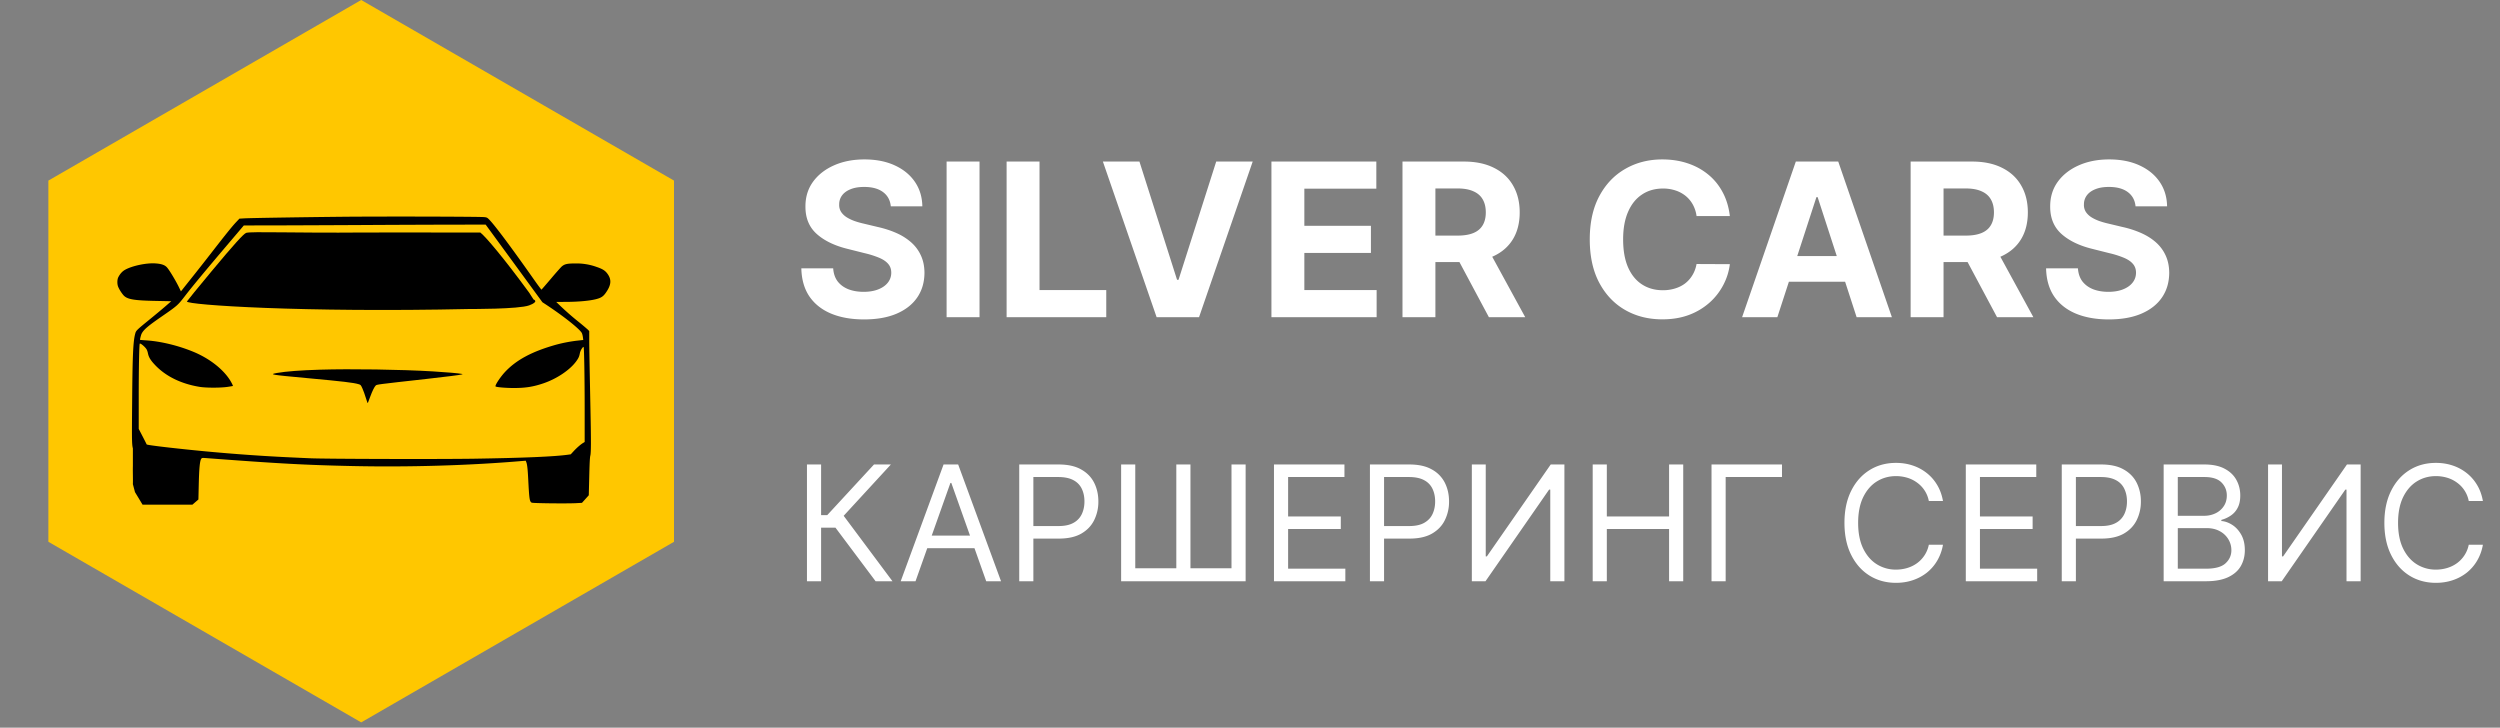 <svg width="213" height="62" fill="none" xmlns="http://www.w3.org/2000/svg"><rect width="100%" height="100%" fill="#808080" stroke="none"/><path d="M30.774 0l26.651 15.387v30.774l-26.65 15.387L4.122 46.161V15.387L30.774 0z" fill="#FFC700"/><path d="M29.137 18.469c-3.57.037-7.652.103-8.278.133l-.46.026-.3.318c-.337.359-.924 1.091-2.176 2.705-.467.6-1.157 1.48-1.54 1.957-.378.477-.753.944-.827 1.043l-.141.174-.18-.373c-.27-.552-.804-1.443-1.006-1.665-.183-.211-.477-.311-.994-.345-.757-.051-1.942.197-2.56.533-.252.137-.443.348-.599.652-.095.196-.102.562-.014.791.085.219.28.53.453.73.315.358.874.454 2.805.491l1.27.026-.438.381c-.24.211-.856.726-1.37 1.144-1.156.943-1.188.973-1.259 1.232-.18.658-.233 1.828-.265 5.88-.032 3.636-.028 3.707.134 4.091l-.071-.194v1.508c-.014.462.017 1.142 0 1.546l.18.678.323.533.322.536h4.245l.255-.222.258-.222.025-1.084c.035-1.584.095-2.227.226-2.394.057-.074.074-.074.555-.037 6.1.459 8.254.577 12.311.666 4.833.104 9.994-.048 14.494-.433l.276-.022.05.126c.074.185.12.588.162 1.439.089 1.728.113 1.898.297 2.01.089.05 2.905.084 3.754.044l.53-.03.29-.322.29-.322.04-1.584c.028-1.176.053-1.639.091-1.79.064-.252.068-1.159.015-3.815-.096-4.784-.107-5.461-.107-6.109v-.692l-.113-.118a21.55 21.55 0 00-.806-.677 23.999 23.999 0 01-1.645-1.447l-.248-.24.76-.004c1.122 0 2.116-.093 2.675-.244.379-.1.559-.219.757-.489.503-.695.545-1.165.16-1.68-.195-.262-.415-.395-.903-.562a5.031 5.031 0 00-1.804-.3c-.704 0-.923.048-1.167.252-.078.067-.496.533-.924 1.043-.431.507-.796.929-.81.936-.014.008-.272-.336-.57-.758-1.987-2.827-3.399-4.718-3.884-5.21-.17-.17-.198-.185-.42-.21-.358-.045-8.77-.064-12.124-.03zm14.66 3.973l2.416 3.308.272.178c1.468.962 2.859 2.06 3.078 2.43.04.067.081.23.1.363l.031.245-.53.059a12.69 12.69 0 00-1.72.326c-2.112.584-3.488 1.324-4.464 2.393-.4.444-.828 1.107-.757 1.18.056.064.856.134 1.524.134 1.012.004 1.688-.104 2.565-.403 1.129-.385 2.236-1.129 2.774-1.861.194-.267.258-.4.307-.64a1.15 1.15 0 01.23-.522c.06-.074.092-.09.103-.056.046.13.088 2.709.088 5.247v2.834l-.113.07c-.22.13-.53.4-.803.689l-.269.292-.265.037c-1.153.159-3.743.27-7.977.337-3.085.048-12.69.022-13.956-.037-.457-.019-1.22-.056-1.698-.078-2.83-.13-5.926-.366-8.809-.67-2.098-.218-3.431-.388-3.431-.436 0-.011-.153-.315-.337-.67l-.336-.648v-2.738c0-2.468.04-4.477.089-4.525.056-.063.453.27.583.489.04.066.089.21.11.322.07.351.23.61.633 1.032.91.95 2.219 1.587 3.786 1.839.555.089 1.754.089 2.37 0 .24-.037.446-.07.453-.078.017-.022-.131-.318-.276-.54-.62-.947-1.77-1.828-3.113-2.38-1.246-.514-2.714-.872-3.91-.958a15.659 15.659 0 01-.611-.048c-.022-.014.077-.414.127-.518.166-.34.53-.655 1.687-1.454 1.362-.94 1.394-.97 1.981-1.728.651-.847 1.716-2.13 3.796-4.58l1.249-1.47 2.643-.003c1.454-.004 4.591-.018 6.976-.03 2.384-.014 5.83-.03 7.659-.033l3.325-.007 2.42 3.307z" fill="#000"/><path d="M30.984 19.81c-5.979.053-9.503-.105-10.001.028-.213.059-1.072 1.01-2.947 3.263-1.178 1.417-2.112 2.56-2.112 2.587 0 .292 9.845.956 24.13.638 0 0 4.136.022 5.03-.308.894-.33.372-.504.372-.504l-.372-.578c-2.154-2.949-3.736-4.807-4.16-5.125H37.61s-4.865-.015-6.627 0zm-3.728 11.687c-1.638.048-2.916.148-3.644.277-.718.13-.58.152 2.54.44 3.102.285 3.962.389 4.4.518.184.056.188.06.326.363.078.166.209.53.29.803.113.374.156.477.177.425.018-.04.103-.273.195-.518.176-.48.357-.85.467-.954.102-.096.049-.089 4.305-.563 1.72-.192 2.851-.336 3.007-.38l.106-.034-.106-.022c-.216-.048-1.355-.145-2.459-.211-2.696-.16-6.976-.226-9.604-.144z" fill="#000"/><path d="M75.897 17.578c-.052-.522-.275-.928-.668-1.217-.392-.29-.926-.434-1.6-.434-.457 0-.843.065-1.158.194-.316.125-.557.3-.726.525a1.261 1.261 0 00-.246.764 1.09 1.09 0 00.15.622c.111.177.265.33.459.46.194.125.419.235.673.33.255.09.527.168.816.233l1.192.285c.579.13 1.11.302 1.593.518a4.84 4.84 0 011.256.796c.355.316.629.687.823 1.114.199.428.3.918.304 1.47-.004.812-.211 1.516-.621 2.112-.406.591-.993 1.05-1.762 1.379-.764.324-1.686.486-2.765.486-1.07 0-2.003-.164-2.798-.492-.79-.329-1.407-.814-1.852-1.458-.44-.647-.671-1.448-.693-2.402h2.714c.03.444.157.816.382 1.114.228.293.533.516.913.667.384.147.818.22 1.302.22.474 0 .887-.07 1.236-.207.355-.139.629-.33.823-.577a1.33 1.33 0 00.291-.848c0-.298-.088-.548-.265-.751-.173-.203-.428-.376-.764-.518a7.768 7.768 0 00-1.224-.389l-1.445-.363c-1.118-.272-2-.697-2.648-1.275-.648-.579-.97-1.358-.965-2.338-.004-.803.21-1.505.641-2.105.436-.6 1.034-1.069 1.794-1.405.76-.337 1.623-.505 2.59-.505.985 0 1.844.168 2.578.505.738.337 1.312.805 1.722 1.405.41.6.622 1.295.635 2.085h-2.688zm7.559-3.814v13.263H80.65V13.764h2.805zm2.307 13.263V13.764h2.804v10.95h5.686v2.313h-8.49zM97.08 13.764l3.206 10.077h.123l3.212-10.077h3.109l-4.573 13.263h-3.613l-4.579-13.263h3.115zm11.246 13.263V13.764h8.937v2.312h-6.133v3.16h5.673v2.312h-5.673v3.167h6.159v2.312h-8.963zm11.166 0V13.764h5.233c1.002 0 1.856.18 2.564.537.713.354 1.255.857 1.626 1.51.375.647.563 1.409.563 2.285 0 .881-.19 1.639-.57 2.273-.38.63-.93 1.114-1.651 1.451-.717.337-1.584.505-2.603.505h-3.504v-2.253h3.05c.536 0 .98-.074 1.334-.22.354-.147.618-.368.79-.661.177-.294.266-.659.266-1.095 0-.44-.089-.811-.266-1.113-.172-.303-.438-.532-.796-.687-.354-.16-.801-.24-1.341-.24h-1.891v10.97h-2.804zm7.163-6.036l3.296 6.036h-3.096l-3.225-6.036h3.025zm20.728-2.584h-2.837a2.753 2.753 0 00-.317-.978 2.497 2.497 0 00-.615-.738 2.716 2.716 0 00-.868-.466 3.322 3.322 0 00-1.055-.162c-.687 0-1.285.17-1.794.512-.51.336-.905.828-1.185 1.476-.281.643-.421 1.425-.421 2.344 0 .946.14 1.74.421 2.384.284.643.682 1.129 1.191 1.457.51.328 1.099.492 1.768.492a3.5 3.5 0 001.043-.15c.324-.098.611-.243.861-.433.25-.194.458-.43.622-.706.168-.276.285-.591.349-.945l2.837.013a5.115 5.115 0 01-.551 1.761 5.275 5.275 0 01-1.172 1.509 5.54 5.54 0 01-1.748 1.05c-.674.254-1.436.381-2.286.381-1.183 0-2.241-.267-3.174-.803-.928-.535-1.662-1.31-2.201-2.325-.536-1.014-.803-2.243-.803-3.685 0-1.446.272-2.676.816-3.691.544-1.015 1.282-1.787 2.214-2.318.933-.536 1.982-.803 3.148-.803.768 0 1.481.107 2.137.323.66.216 1.245.531 1.755.946.509.41.924.913 1.243 1.509.324.596.531 1.278.622 2.046zm4.047 8.62h-3.004l4.578-13.263h3.614l4.572 13.263h-3.005l-3.322-10.232h-.104l-3.329 10.232zm-.187-5.213h7.097v2.189h-7.097v-2.19zm11.543 5.213V13.764h5.233c1.002 0 1.856.18 2.564.537.713.354 1.255.857 1.626 1.51.376.647.563 1.409.563 2.285 0 .881-.19 1.639-.57 2.273-.379.63-.93 1.114-1.651 1.451-.717.337-1.584.505-2.603.505h-3.504v-2.253h3.05c.536 0 .98-.074 1.334-.22.354-.147.618-.368.79-.661.177-.294.266-.659.266-1.095 0-.44-.089-.811-.266-1.113-.172-.303-.438-.532-.796-.687-.354-.16-.801-.24-1.341-.24h-1.891v10.97h-2.804zm7.163-6.036l3.296 6.036h-3.095l-3.226-6.036h3.025zm12-3.413c-.052-.522-.274-.928-.667-1.217-.393-.29-.926-.434-1.6-.434-.457 0-.844.065-1.159.194-.315.125-.557.3-.725.525a1.261 1.261 0 00-.246.764 1.09 1.09 0 00.149.622c.112.177.265.33.459.46.195.125.419.235.674.33.255.09.527.168.816.233l1.191.285a8.41 8.41 0 011.594.518c.483.216.902.481 1.256.796.354.316.628.687.822 1.114.199.428.3.918.305 1.47-.005.812-.212 1.516-.622 2.112-.406.591-.993 1.05-1.761 1.379-.765.324-1.686.486-2.766.486-1.07 0-2.003-.164-2.797-.492-.79-.329-1.408-.814-1.852-1.458-.441-.647-.672-1.448-.693-2.402h2.713c.03.444.158.816.382 1.114.229.293.533.516.913.667.384.147.818.22 1.302.22.475 0 .887-.07 1.237-.207.354-.139.628-.33.822-.577.195-.246.292-.529.292-.848 0-.298-.089-.548-.266-.751-.172-.203-.427-.376-.764-.518a7.741 7.741 0 00-1.224-.389l-1.444-.363c-1.118-.272-2.001-.697-2.649-1.275-.647-.579-.969-1.358-.965-2.338-.004-.803.21-1.505.641-2.105.436-.6 1.034-1.069 1.794-1.405.76-.337 1.624-.505 2.591-.505.984 0 1.843.168 2.577.505.738.337 1.313.805 1.723 1.405.41.6.621 1.295.634 2.085h-2.687zM74.601 49.522l-3.42-4.566h-1.223v4.566h-1.205v-9.948h1.205v4.313h.525l3.982-4.313h1.438l-4.022 4.372 4.158 5.576H74.6zm3.403 0H76.74l3.652-9.948h1.244l3.652 9.948h-1.263l-2.972-8.374h-.078l-2.972 8.373zm.466-3.886h5.09v1.068h-5.09v-1.068zm8.369 3.886v-9.948h3.36c.781 0 1.419.141 1.914.423.499.278.868.656 1.108 1.132.24.476.36 1.007.36 1.593a3.52 3.52 0 01-.36 1.598c-.237.479-.603.86-1.098 1.146-.495.282-1.13.422-1.904.422H87.81V44.82h2.37c.534 0 .963-.092 1.287-.277a1.65 1.65 0 00.705-.748c.148-.317.223-.675.223-1.073 0-.399-.075-.755-.223-1.069a1.594 1.594 0 00-.71-.738c-.327-.181-.76-.272-1.301-.272h-2.118v8.879H86.84zm8.681-9.948h1.205v8.84h3.497v-8.84h1.205v8.84h3.497v-8.84h1.204v9.948H95.52v-9.948zm13.023 9.948v-9.948h6.004v1.069h-4.799v3.36h4.488v1.07h-4.488v3.38h4.876v1.069h-6.081zm8.175 0v-9.948h3.361c.78 0 1.418.141 1.914.423a2.65 2.65 0 011.107 1.132c.24.476.359 1.007.359 1.593a3.52 3.52 0 01-.359 1.598c-.236.479-.602.86-1.098 1.146-.495.282-1.13.422-1.904.422h-2.409V44.82h2.37c.535 0 .964-.092 1.288-.277.323-.184.558-.434.704-.748.149-.317.223-.675.223-1.073 0-.399-.074-.755-.223-1.069a1.596 1.596 0 00-.709-.738c-.327-.181-.761-.272-1.302-.272h-2.118v8.879h-1.204zm8.682-9.948h1.185v7.83h.097l5.44-7.83h1.166v9.948h-1.205v-7.81h-.097l-5.421 7.81H125.4v-9.948zm10.298 9.948v-9.948h1.204v4.43h5.304v-4.43h1.205v9.948h-1.205v-4.45h-5.304v4.45h-1.204zm16.128-9.948v1.069h-4.799v8.879h-1.205v-9.948h6.004zm13.715 3.109h-1.205a2.501 2.501 0 00-1.015-1.574 2.72 2.72 0 00-.83-.408 3.324 3.324 0 00-.952-.136c-.603 0-1.148.152-1.637.457-.486.304-.873.753-1.161 1.345-.285.593-.427 1.32-.427 2.18 0 .862.142 1.59.427 2.182.288.592.675 1.04 1.161 1.345a3.033 3.033 0 001.637.457c.33 0 .647-.046.952-.136.304-.091.581-.225.83-.404a2.553 2.553 0 001.015-1.578h1.205a4.012 4.012 0 01-.496 1.365 3.72 3.72 0 01-.893 1.025c-.357.278-.756.49-1.2.636-.44.146-.912.218-1.413.218-.849 0-1.603-.207-2.264-.621-.66-.415-1.18-1.004-1.559-1.768s-.568-1.671-.568-2.72c0-1.05.189-1.956.568-2.72.379-.764.899-1.354 1.559-1.768.661-.415 1.415-.622 2.264-.622.501 0 .973.073 1.413.219.444.146.843.36 1.2.641.356.279.654.618.893 1.02.24.398.405.853.496 1.365zm1.946 6.839v-9.948h6.004v1.069h-4.799v3.36h4.488v1.07h-4.488v3.38h4.876v1.069h-6.081zm8.175 0v-9.948h3.361c.78 0 1.418.141 1.913.423.499.278.868.656 1.108 1.132a3.5 3.5 0 01.359 1.593 3.53 3.53 0 01-.359 1.598c-.237.479-.602.86-1.098 1.146-.495.282-1.13.422-1.904.422h-2.409V44.82h2.37c.535 0 .964-.092 1.287-.277a1.65 1.65 0 00.705-.748c.149-.317.223-.675.223-1.073 0-.399-.074-.755-.223-1.069a1.596 1.596 0 00-.709-.738c-.327-.181-.761-.272-1.302-.272h-2.118v8.879h-1.204zm8.682 0v-9.948h3.477c.693 0 1.265.12 1.715.36.45.236.785.555 1.005.957.22.398.33.84.33 1.326 0 .427-.076.78-.228 1.058a1.776 1.776 0 01-.592.66 2.7 2.7 0 01-.792.36v.097c.304.02.61.127.918.321.308.194.565.473.772.835.207.363.311.807.311 1.331 0 .499-.113.947-.34 1.346-.227.398-.584.714-1.073.947-.489.233-1.126.35-1.909.35h-3.594zm1.204-1.069h2.39c.787 0 1.345-.152 1.675-.457.334-.307.501-.68.501-1.117 0-.337-.086-.647-.258-.932a1.86 1.86 0 00-.733-.69c-.317-.175-.693-.262-1.127-.262h-2.448v3.458zm0-4.507h2.234c.363 0 .69-.072.982-.214a1.72 1.72 0 00.699-.602c.175-.26.262-.564.262-.913 0-.438-.152-.808-.456-1.113-.305-.307-.787-.461-1.448-.461h-2.273v3.303zm7.691-4.372h1.185v7.83h.098l5.439-7.83h1.166v9.948h-1.204v-7.81h-.098l-5.42 7.81h-1.166v-9.948zm18.303 3.109h-1.205a2.501 2.501 0 00-1.015-1.574 2.72 2.72 0 00-.83-.408 3.324 3.324 0 00-.952-.136c-.603 0-1.148.152-1.637.457-.486.304-.873.753-1.161 1.345-.285.593-.427 1.32-.427 2.18 0 .862.142 1.59.427 2.182.288.592.675 1.04 1.161 1.345a3.033 3.033 0 001.637.457c.33 0 .647-.046.952-.136.304-.091.581-.225.83-.404a2.553 2.553 0 001.015-1.578h1.205a4.012 4.012 0 01-.496 1.365 3.72 3.72 0 01-.893 1.025 3.91 3.91 0 01-1.2.636c-.44.146-.912.218-1.413.218-.849 0-1.603-.207-2.264-.621-.66-.415-1.18-1.004-1.559-1.768s-.568-1.671-.568-2.72c0-1.05.189-1.956.568-2.72.379-.764.899-1.354 1.559-1.768.661-.415 1.415-.622 2.264-.622.501 0 .973.073 1.413.219.444.146.844.36 1.2.641.356.279.654.618.893 1.02.24.398.405.853.496 1.365z" fill="#fff"/></svg>